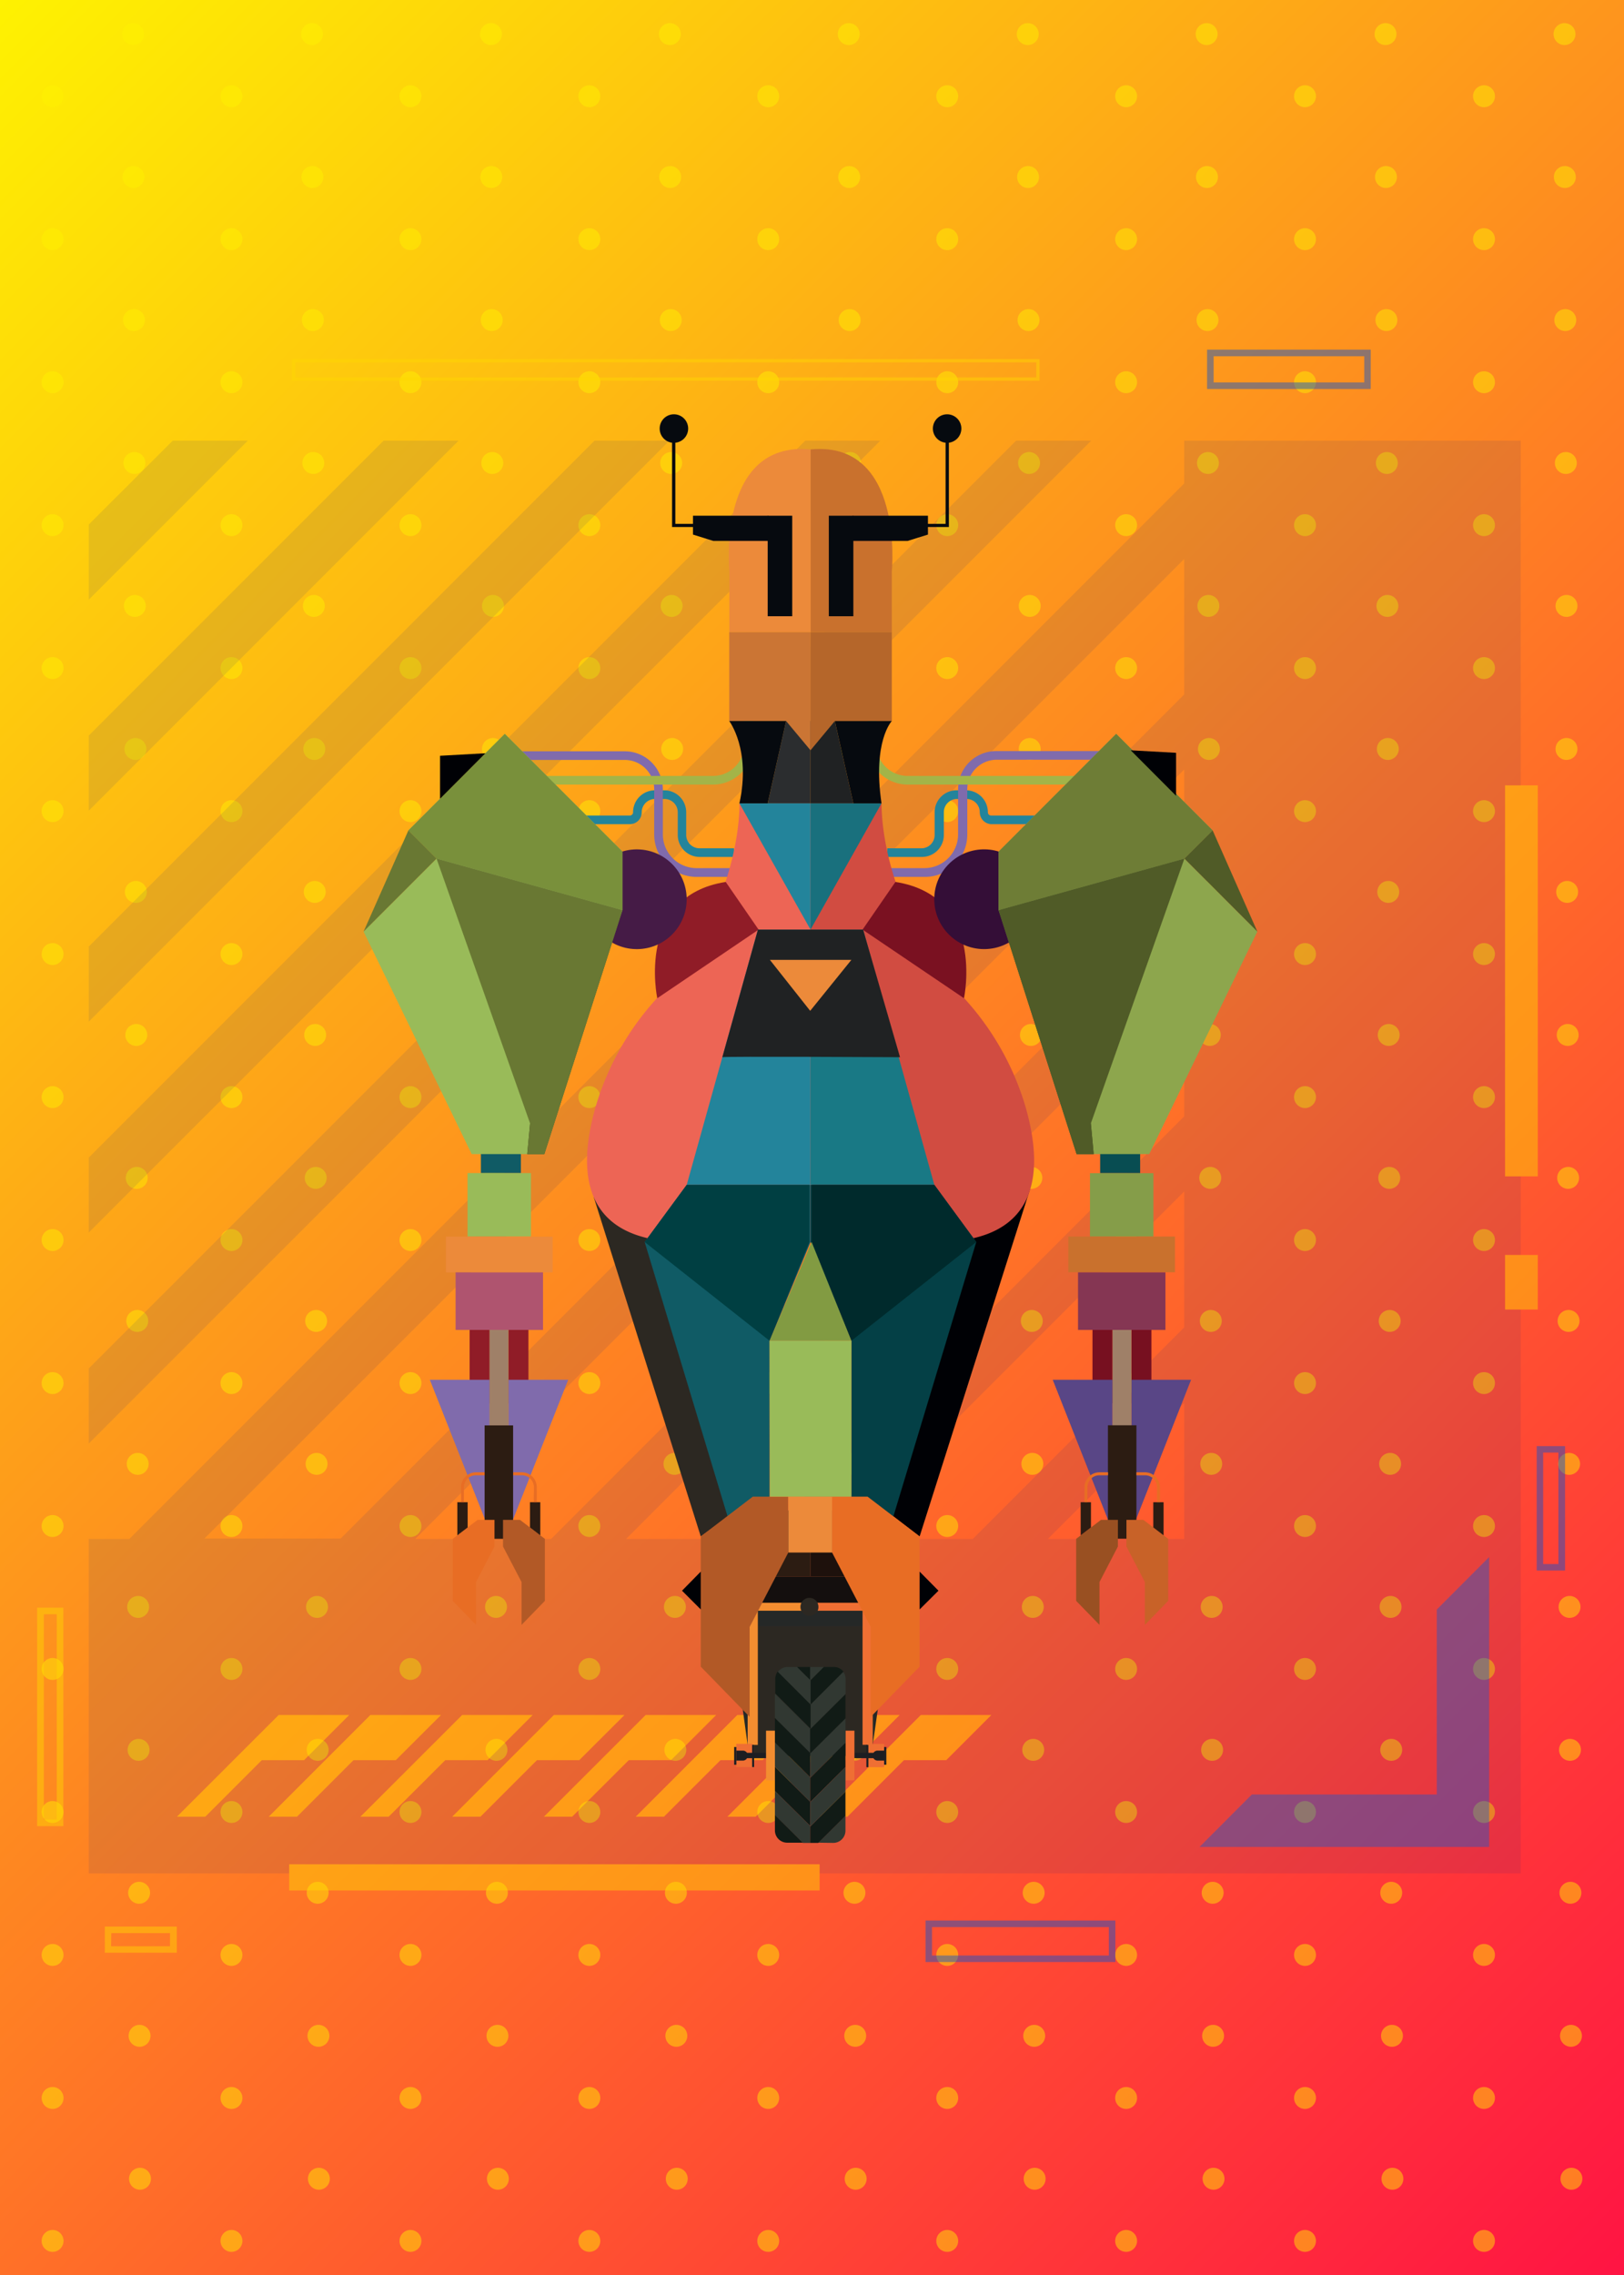 <svg xmlns="http://www.w3.org/2000/svg" xmlns:xlink="http://www.w3.org/1999/xlink" viewBox="0 0 148.25 207.55"><defs><clipPath id="clip-path"><rect width="148.25" height="207.55" style="fill:none"/></clipPath><linearGradient id="Degradado_sin_nombre_5" x1="-14.83" y1="14.83" x2="163.07" y2="192.72" gradientUnits="userSpaceOnUse"><stop offset="0" stop-color="#fef201"/><stop offset="1" stop-color="#ff1443"/></linearGradient></defs><title>Asset 137</title><g style="isolation:isolate"><g id="Layer_2" data-name="Layer 2"><g id="Layer_3" data-name="Layer 3"><g style="clip-path:url(#clip-path)"><rect width="148.25" height="207.55" style="fill:url(#Degradado_sin_nombre_5)"/><g style="opacity:0.46;mix-blend-mode:soft-light"><circle cx="4.8" cy="8.78" r="1" style="fill:#fef201"/><circle cx="4.8" cy="21.82" r="1" style="fill:#fef201"/><circle cx="4.8" cy="34.87" r="1" style="fill:#fef201"/><circle cx="4.8" cy="47.91" r="1" style="fill:#fef201"/><circle cx="4.8" cy="60.95" r="1" style="fill:#fef201"/><circle cx="4.8" cy="74" r="1" style="fill:#fef201"/><circle cx="4.8" cy="87.04" r="1" style="fill:#fef201"/><circle cx="4.8" cy="100.09" r="1" style="fill:#fef201"/><circle cx="4.8" cy="113.13" r="1" style="fill:#fef201"/><circle cx="4.8" cy="126.18" r="1" style="fill:#fef201"/><circle cx="4.8" cy="139.22" r="1" style="fill:#fef201"/><circle cx="4.8" cy="152.26" r="1" style="fill:#fef201"/><circle cx="4.8" cy="165.31" r="1" style="fill:#fef201"/><circle cx="4.8" cy="178.35" r="1" style="fill:#fef201"/><circle cx="4.8" cy="191.4" r="1" style="fill:#fef201"/><circle cx="4.8" cy="204.44" r="1" style="fill:#fef201"/><path d="M12.15,4.11a1,1,0,1,0,0-2,1,1,0,0,0-1,1A1,1,0,0,0,12.15,4.11Z" style="fill:#fef201"/><path d="M12.18,15.15a1,1,0,1,0,1,1A1,1,0,0,0,12.18,15.15Z" style="fill:#fef201"/><path d="M12.23,28.2a1,1,0,1,0,1,1A1,1,0,0,0,12.23,28.2Z" style="fill:#fef201"/><path d="M12.27,41.24a1,1,0,1,0,0,2,1,1,0,0,0,0-2Z" style="fill:#fef201"/><path d="M12.31,54.28a1,1,0,0,0-1,1,1,1,0,0,0,1,1,1,1,0,1,0,0-2Z" style="fill:#fef201"/><path d="M12.36,67.33a1,1,0,1,0,1,1A1,1,0,0,0,12.36,67.33Z" style="fill:#fef201"/><path d="M12.4,80.37a1,1,0,0,0-1,1,1,1,0,0,0,2,0A1,1,0,0,0,12.4,80.37Z" style="fill:#fef201"/><path d="M12.44,93.42a1,1,0,1,0,0,2,1,1,0,0,0,0-2Z" style="fill:#fef201"/><path d="M12.48,106.46a1,1,0,0,0,0,2,1,1,0,1,0,0-2Z" style="fill:#fef201"/><path d="M12.53,119.51a1,1,0,1,0,0,2,1,1,0,0,0,1-1A1,1,0,0,0,12.53,119.51Z" style="fill:#fef201"/><path d="M12.57,132.55a1,1,0,1,0,1,1A1,1,0,0,0,12.57,132.55Z" style="fill:#fef201"/><path d="M12.61,145.6a1,1,0,0,0-1,1,1,1,0,0,0,1,1,1,1,0,0,0,1-1A1,1,0,0,0,12.61,145.6Z" style="fill:#fef201"/><path d="M12.65,158.64a1,1,0,1,0,1,1A1,1,0,0,0,12.65,158.64Z" style="fill:#fef201"/><path d="M12.7,171.68a1,1,0,0,0-1,1,1,1,0,0,0,2,0A1,1,0,0,0,12.7,171.68Z" style="fill:#fef201"/><path d="M12.74,184.73a1,1,0,1,0,1,1A1,1,0,0,0,12.74,184.73Z" style="fill:#fef201"/><path d="M12.78,197.77a1,1,0,1,0,0,2,1,1,0,0,0,1-1A1,1,0,0,0,12.78,197.77Z" style="fill:#fef201"/><circle cx="21.13" cy="8.78" r="1" style="fill:#fef201"/><circle cx="21.13" cy="21.82" r="1" style="fill:#fef201"/><circle cx="21.13" cy="34.87" r="1" style="fill:#fef201"/><circle cx="21.13" cy="47.91" r="1" style="fill:#fef201"/><circle cx="21.13" cy="60.95" r="1" style="fill:#fef201"/><circle cx="21.13" cy="74" r="1" style="fill:#fef201"/><circle cx="21.13" cy="87.04" r="1" style="fill:#fef201"/><circle cx="21.13" cy="100.09" r="1" style="fill:#fef201"/><circle cx="21.13" cy="113.13" r="1" style="fill:#fef201"/><circle cx="21.13" cy="126.18" r="1" style="fill:#fef201"/><circle cx="21.13" cy="139.22" r="1" style="fill:#fef201"/><circle cx="21.13" cy="152.26" r="1" style="fill:#fef201"/><circle cx="21.13" cy="165.31" r="1" style="fill:#fef201"/><circle cx="21.13" cy="178.35" r="1" style="fill:#fef201"/><circle cx="21.13" cy="191.4" r="1" style="fill:#fef201"/><circle cx="21.13" cy="204.44" r="1" style="fill:#fef201"/><path d="M28.48,4.11a1,1,0,0,0,1-1,1,1,0,1,0-1,1Z" style="fill:#fef201"/><path d="M28.52,15.15a1,1,0,0,0-1,1,1,1,0,1,0,1-1Z" style="fill:#fef201"/><path d="M28.56,28.2a1,1,0,0,0-1,1,1,1,0,0,0,1,1,1,1,0,0,0,0-2Z" style="fill:#fef201"/><path d="M28.6,41.24a1,1,0,0,0,0,2,1,1,0,1,0,0-2Z" style="fill:#fef201"/><path d="M28.65,54.28a1,1,0,0,0-1,1,1,1,0,0,0,1,1,1,1,0,1,0,0-2Z" style="fill:#fef201"/><path d="M28.69,67.33a1,1,0,1,0,1,1A1,1,0,0,0,28.69,67.33Z" style="fill:#fef201"/><path d="M28.73,80.37a1,1,0,1,0,0,2,1,1,0,0,0,1-1A1,1,0,0,0,28.73,80.37Z" style="fill:#fef201"/><path d="M28.77,93.42a1,1,0,0,0,0,2,1,1,0,1,0,0-2Z" style="fill:#fef201"/><path d="M28.82,106.46a1,1,0,1,0,1,1A1,1,0,0,0,28.82,106.46Z" style="fill:#fef201"/><path d="M28.86,119.51a1,1,0,1,0,1,1A1,1,0,0,0,28.86,119.51Z" style="fill:#fef201"/><path d="M28.9,132.55a1,1,0,1,0,1,1A1,1,0,0,0,28.9,132.55Z" style="fill:#fef201"/><path d="M28.94,145.6a1,1,0,0,0,0,2,1,1,0,0,0,1-1A1,1,0,0,0,28.94,145.6Z" style="fill:#fef201"/><path d="M29,158.64a1,1,0,1,0,1,1A1,1,0,0,0,29,158.64Z" style="fill:#fef201"/><path d="M29,171.68a1,1,0,0,0-1,1,1,1,0,0,0,2,0A1,1,0,0,0,29,171.68Z" style="fill:#fef201"/><path d="M29.07,184.73a1,1,0,0,0-1,1,1,1,0,1,0,1-1Z" style="fill:#fef201"/><path d="M29.11,197.77a1,1,0,1,0,1,1A1,1,0,0,0,29.11,197.77Z" style="fill:#fef201"/><circle cx="37.47" cy="8.78" r="1" style="fill:#fef201"/><circle cx="37.47" cy="21.82" r="1" style="fill:#fef201"/><circle cx="37.47" cy="34.87" r="1" style="fill:#fef201"/><circle cx="37.47" cy="47.91" r="1" style="fill:#fef201"/><circle cx="37.47" cy="60.95" r="1" style="fill:#fef201"/><circle cx="37.47" cy="74" r="1" style="fill:#fef201"/><circle cx="37.47" cy="87.04" r="1" style="fill:#fef201"/><circle cx="37.47" cy="100.09" r="1" style="fill:#fef201"/><circle cx="37.47" cy="113.13" r="1" style="fill:#fef201"/><circle cx="37.47" cy="126.18" r="1" style="fill:#fef201"/><circle cx="37.47" cy="139.22" r="1" style="fill:#fef201"/><circle cx="37.47" cy="152.26" r="1" style="fill:#fef201"/><circle cx="37.47" cy="165.31" r="1" style="fill:#fef201"/><circle cx="37.47" cy="178.35" r="1" style="fill:#fef201"/><circle cx="37.47" cy="191.4" r="1" style="fill:#fef201"/><circle cx="37.47" cy="204.44" r="1" style="fill:#fef201"/><path d="M44.82,4.11a1,1,0,1,0-1-1A1,1,0,0,0,44.82,4.11Z" style="fill:#fef201"/><path d="M44.85,15.15a1,1,0,1,0,0,2,1,1,0,0,0,1-1A1,1,0,0,0,44.85,15.15Z" style="fill:#fef201"/><path d="M44.89,28.2a1,1,0,0,0,0,2,1,1,0,0,0,1-1A1,1,0,0,0,44.89,28.2Z" style="fill:#fef201"/><path d="M44.94,41.24a1,1,0,1,0,1,1A1,1,0,0,0,44.94,41.24Z" style="fill:#fef201"/><path d="M45,54.28a1,1,0,0,0-1,1,1,1,0,0,0,2,0A1,1,0,0,0,45,54.28Z" style="fill:#fef201"/><path d="M45,67.33a1,1,0,0,0-1,1,1,1,0,1,0,1-1Z" style="fill:#fef201"/><path d="M45.06,80.37a1,1,0,0,0-1,1,1,1,0,0,0,1,1,1,1,0,1,0,0-2Z" style="fill:#fef201"/><path d="M45.11,93.42a1,1,0,1,0,1,1A1,1,0,0,0,45.11,93.42Z" style="fill:#fef201"/><path d="M45.15,106.46a1,1,0,1,0,0,2,1,1,0,0,0,0-2Z" style="fill:#fef201"/><path d="M45.19,119.51a1,1,0,0,0-1,1,1,1,0,1,0,1-1Z" style="fill:#fef201"/><path d="M45.24,132.55a1,1,0,1,0,1,1A1,1,0,0,0,45.24,132.55Z" style="fill:#fef201"/><path d="M45.28,145.6a1,1,0,1,0,1,1A1,1,0,0,0,45.28,145.6Z" style="fill:#fef201"/><path d="M45.32,158.64a1,1,0,1,0,0,2,1,1,0,0,0,0-2Z" style="fill:#fef201"/><path d="M45.36,171.68a1,1,0,0,0-1,1,1,1,0,0,0,1,1,1,1,0,1,0,0-2Z" style="fill:#fef201"/><path d="M45.41,184.73a1,1,0,1,0,1,1A1,1,0,0,0,45.41,184.73Z" style="fill:#fef201"/><path d="M45.45,197.77a1,1,0,0,0-1,1,1,1,0,1,0,1-1Z" style="fill:#fef201"/><circle cx="53.8" cy="8.78" r="1" style="fill:#fef201"/><circle cx="53.8" cy="21.82" r="1" style="fill:#fef201"/><circle cx="53.8" cy="34.87" r="1" style="fill:#fef201"/><circle cx="53.8" cy="47.91" r="1" style="fill:#fef201"/><circle cx="53.8" cy="60.95" r="1" style="fill:#fef201"/><circle cx="53.8" cy="74" r="1" style="fill:#fef201"/><circle cx="53.8" cy="87.04" r="1" style="fill:#fef201"/><circle cx="53.8" cy="100.09" r="1" style="fill:#fef201"/><circle cx="53.8" cy="113.13" r="1" style="fill:#fef201"/><circle cx="53.8" cy="126.18" r="1" style="fill:#fef201"/><circle cx="53.8" cy="139.22" r="1" style="fill:#fef201"/><circle cx="53.8" cy="152.26" r="1" style="fill:#fef201"/><circle cx="53.8" cy="165.31" r="1" style="fill:#fef201"/><circle cx="53.8" cy="178.35" r="1" style="fill:#fef201"/><circle cx="53.8" cy="191.4" r="1" style="fill:#fef201"/><circle cx="53.8" cy="204.44" r="1" style="fill:#fef201"/><path d="M61.15,4.11a1,1,0,1,0,0-2,1,1,0,0,0-1,1A1,1,0,0,0,61.15,4.11Z" style="fill:#fef201"/><path d="M61.18,15.15a1,1,0,1,0,1,1A1,1,0,0,0,61.18,15.15Z" style="fill:#fef201"/><path d="M61.23,28.2a1,1,0,1,0,1,1A1,1,0,0,0,61.23,28.2Z" style="fill:#fef201"/><path d="M61.27,41.24a1,1,0,1,0,0,2,1,1,0,0,0,0-2Z" style="fill:#fef201"/><path d="M61.31,54.28a1,1,0,0,0-1,1,1,1,0,0,0,1,1,1,1,0,1,0,0-2Z" style="fill:#fef201"/><path d="M61.36,67.33a1,1,0,1,0,1,1A1,1,0,0,0,61.36,67.33Z" style="fill:#fef201"/><path d="M61.4,80.37a1,1,0,0,0-1,1,1,1,0,0,0,2,0A1,1,0,0,0,61.4,80.37Z" style="fill:#fef201"/><path d="M61.44,93.42a1,1,0,1,0,0,2,1,1,0,0,0,0-2Z" style="fill:#fef201"/><path d="M61.48,106.46a1,1,0,0,0,0,2,1,1,0,1,0,0-2Z" style="fill:#fef201"/><path d="M61.53,119.51a1,1,0,0,0,0,2,1,1,0,0,0,1-1A1,1,0,0,0,61.53,119.51Z" style="fill:#fef201"/><path d="M61.57,132.55a1,1,0,1,0,1,1A1,1,0,0,0,61.57,132.55Z" style="fill:#fef201"/><path d="M61.61,145.6a1,1,0,0,0-1,1,1,1,0,0,0,1,1,1,1,0,0,0,1-1A1,1,0,0,0,61.61,145.6Z" style="fill:#fef201"/><path d="M61.65,158.64a1,1,0,1,0,1,1A1,1,0,0,0,61.65,158.64Z" style="fill:#fef201"/><path d="M61.7,171.68a1,1,0,0,0-1,1,1,1,0,0,0,2,0A1,1,0,0,0,61.7,171.68Z" style="fill:#fef201"/><path d="M61.74,184.73a1,1,0,1,0,1,1A1,1,0,0,0,61.74,184.73Z" style="fill:#fef201"/><path d="M61.78,197.77a1,1,0,1,0,0,2,1,1,0,0,0,1-1A1,1,0,0,0,61.78,197.77Z" style="fill:#fef201"/><circle cx="70.13" cy="8.78" r="1" style="fill:#fef201"/><circle cx="70.13" cy="21.82" r="1" style="fill:#fef201"/><circle cx="70.13" cy="34.87" r="1" style="fill:#fef201"/><circle cx="70.13" cy="47.91" r="1" style="fill:#fef201"/><circle cx="70.13" cy="60.95" r="1" style="fill:#fef201"/><circle cx="70.13" cy="74" r="1" style="fill:#fef201"/><circle cx="70.13" cy="87.04" r="1" style="fill:#fef201"/><circle cx="70.13" cy="100.09" r="1" style="fill:#fef201"/><circle cx="70.13" cy="113.13" r="1" style="fill:#fef201"/><circle cx="70.13" cy="126.18" r="1" style="fill:#fef201"/><circle cx="70.13" cy="139.22" r="1" style="fill:#fef201"/><circle cx="70.13" cy="152.26" r="1" style="fill:#fef201"/><circle cx="70.13" cy="165.31" r="1" style="fill:#fef201"/><circle cx="70.13" cy="178.35" r="1" style="fill:#fef201"/><circle cx="70.13" cy="191.4" r="1" style="fill:#fef201"/><circle cx="70.13" cy="204.44" r="1" style="fill:#fef201"/><path d="M77.48,4.11a1,1,0,0,0,1-1,1,1,0,1,0-1,1Z" style="fill:#fef201"/><path d="M77.52,15.15a1,1,0,0,0-1,1,1,1,0,1,0,1-1Z" style="fill:#fef201"/><path d="M77.56,28.2a1,1,0,0,0-1,1,1,1,0,0,0,1,1,1,1,0,0,0,0-2Z" style="fill:#fef201"/><path d="M77.6,41.24a1,1,0,0,0,0,2,1,1,0,1,0,0-2Z" style="fill:#fef201"/><path d="M77.65,54.28a1,1,0,0,0-1,1,1,1,0,0,0,1,1,1,1,0,0,0,0-2Z" style="fill:#fef201"/><path d="M77.69,67.33a1,1,0,1,0,1,1A1,1,0,0,0,77.69,67.33Z" style="fill:#fef201"/><path d="M77.73,80.37a1,1,0,1,0,0,2,1,1,0,0,0,1-1A1,1,0,0,0,77.73,80.37Z" style="fill:#fef201"/><path d="M77.77,93.42a1,1,0,0,0,0,2,1,1,0,1,0,0-2Z" style="fill:#fef201"/><path d="M77.82,106.46a1,1,0,1,0,1,1A1,1,0,0,0,77.82,106.46Z" style="fill:#fef201"/><path d="M77.86,119.51a1,1,0,1,0,1,1A1,1,0,0,0,77.86,119.51Z" style="fill:#fef201"/><path d="M77.9,132.55a1,1,0,1,0,1,1A1,1,0,0,0,77.9,132.55Z" style="fill:#fef201"/><path d="M77.94,145.6a1,1,0,0,0,0,2,1,1,0,0,0,1-1A1,1,0,0,0,77.94,145.6Z" style="fill:#fef201"/><path d="M78,158.64a1,1,0,1,0,1,1A1,1,0,0,0,78,158.64Z" style="fill:#fef201"/><path d="M78,171.68a1,1,0,0,0-1,1,1,1,0,0,0,2,0A1,1,0,0,0,78,171.68Z" style="fill:#fef201"/><path d="M78.07,184.73a1,1,0,0,0-1,1,1,1,0,1,0,1-1Z" style="fill:#fef201"/><path d="M78.11,197.77a1,1,0,1,0,1,1A1,1,0,0,0,78.11,197.77Z" style="fill:#fef201"/><circle cx="86.47" cy="8.78" r="1" style="fill:#fef201"/><circle cx="86.47" cy="21.82" r="1" style="fill:#fef201"/><circle cx="86.47" cy="34.87" r="1" style="fill:#fef201"/><circle cx="86.47" cy="47.91" r="1" style="fill:#fef201"/><circle cx="86.47" cy="60.95" r="1" style="fill:#fef201"/><circle cx="86.47" cy="74" r="1" style="fill:#fef201"/><circle cx="86.47" cy="87.04" r="1" style="fill:#fef201"/><circle cx="86.47" cy="100.09" r="1" style="fill:#fef201"/><circle cx="86.47" cy="113.13" r="1" style="fill:#fef201"/><circle cx="86.47" cy="126.18" r="1" style="fill:#fef201"/><circle cx="86.47" cy="139.22" r="1" style="fill:#fef201"/><circle cx="86.47" cy="152.26" r="1" style="fill:#fef201"/><circle cx="86.47" cy="165.31" r="1" style="fill:#fef201"/><circle cx="86.47" cy="178.35" r="1" style="fill:#fef201"/><circle cx="86.47" cy="191.4" r="1" style="fill:#fef201"/><circle cx="86.47" cy="204.44" r="1" style="fill:#fef201"/><path d="M93.82,4.11a1,1,0,1,0-1-1A1,1,0,0,0,93.82,4.11Z" style="fill:#fef201"/><path d="M93.85,15.15a1,1,0,1,0,0,2,1,1,0,0,0,1-1A1,1,0,0,0,93.85,15.15Z" style="fill:#fef201"/><path d="M93.89,28.2a1,1,0,0,0,0,2,1,1,0,0,0,1-1A1,1,0,0,0,93.89,28.2Z" style="fill:#fef201"/><path d="M93.94,41.24a1,1,0,1,0,1,1A1,1,0,0,0,93.94,41.24Z" style="fill:#fef201"/><path d="M94,54.28a1,1,0,0,0-1,1,1,1,0,0,0,2,0A1,1,0,0,0,94,54.28Z" style="fill:#fef201"/><path d="M94,67.33a1,1,0,0,0-1,1,1,1,0,1,0,1-1Z" style="fill:#fef201"/><path d="M94.06,80.37a1,1,0,0,0-1,1,1,1,0,0,0,1,1,1,1,0,1,0,0-2Z" style="fill:#fef201"/><path d="M94.11,93.42a1,1,0,1,0,1,1A1,1,0,0,0,94.11,93.42Z" style="fill:#fef201"/><path d="M94.15,106.46a1,1,0,1,0,0,2,1,1,0,0,0,0-2Z" style="fill:#fef201"/><path d="M94.19,119.51a1,1,0,0,0-1,1,1,1,0,1,0,1-1Z" style="fill:#fef201"/><path d="M94.24,132.55a1,1,0,1,0,1,1A1,1,0,0,0,94.24,132.55Z" style="fill:#fef201"/><path d="M94.28,145.6a1,1,0,1,0,1,1A1,1,0,0,0,94.28,145.6Z" style="fill:#fef201"/><path d="M94.32,158.64a1,1,0,1,0,0,2,1,1,0,0,0,0-2Z" style="fill:#fef201"/><path d="M94.36,171.68a1,1,0,0,0-1,1,1,1,0,0,0,1,1,1,1,0,1,0,0-2Z" style="fill:#fef201"/><path d="M94.41,184.73a1,1,0,1,0,1,1A1,1,0,0,0,94.41,184.73Z" style="fill:#fef201"/><path d="M94.45,197.77a1,1,0,0,0-1,1,1,1,0,1,0,1-1Z" style="fill:#fef201"/><circle cx="102.8" cy="8.78" r="1" style="fill:#fef201"/><circle cx="102.8" cy="21.82" r="1" style="fill:#fef201"/><circle cx="102.8" cy="34.87" r="1" style="fill:#fef201"/><circle cx="102.8" cy="47.91" r="1" style="fill:#fef201"/><circle cx="102.8" cy="60.95" r="1" style="fill:#fef201"/><circle cx="102.8" cy="74" r="1" style="fill:#fef201"/><circle cx="102.8" cy="87.04" r="1" style="fill:#fef201"/><circle cx="102.8" cy="100.09" r="1" style="fill:#fef201"/><circle cx="102.8" cy="113.13" r="1" style="fill:#fef201"/><circle cx="102.8" cy="126.18" r="1" style="fill:#fef201"/><circle cx="102.8" cy="139.22" r="1" style="fill:#fef201"/><circle cx="102.8" cy="152.26" r="1" style="fill:#fef201"/><circle cx="102.8" cy="165.31" r="1" style="fill:#fef201"/><circle cx="102.8" cy="178.35" r="1" style="fill:#fef201"/><circle cx="102.8" cy="191.4" r="1" style="fill:#fef201"/><circle cx="102.8" cy="204.44" r="1" style="fill:#fef201"/><path d="M110.15,4.11a1,1,0,1,0,0-2,1,1,0,0,0-1,1A1,1,0,0,0,110.15,4.11Z" style="fill:#fef201"/><path d="M110.18,15.15a1,1,0,1,0,1,1A1,1,0,0,0,110.18,15.15Z" style="fill:#fef201"/><path d="M110.23,28.2a1,1,0,1,0,1,1A1,1,0,0,0,110.23,28.2Z" style="fill:#fef201"/><path d="M110.27,41.24a1,1,0,1,0,0,2,1,1,0,0,0,0-2Z" style="fill:#fef201"/><path d="M110.31,54.28a1,1,0,0,0-1,1,1,1,0,0,0,1,1,1,1,0,1,0,0-2Z" style="fill:#fef201"/><path d="M110.36,67.33a1,1,0,1,0,1,1A1,1,0,0,0,110.36,67.33Z" style="fill:#fef201"/><path d="M110.4,80.37a1,1,0,0,0-1,1,1,1,0,0,0,2,0A1,1,0,0,0,110.4,80.37Z" style="fill:#fef201"/><path d="M110.44,93.42a1,1,0,1,0,0,2,1,1,0,0,0,0-2Z" style="fill:#fef201"/><path d="M110.48,106.46a1,1,0,0,0,0,2,1,1,0,1,0,0-2Z" style="fill:#fef201"/><path d="M110.53,119.51a1,1,0,0,0,0,2,1,1,0,0,0,1-1A1,1,0,0,0,110.53,119.51Z" style="fill:#fef201"/><path d="M110.57,132.55a1,1,0,1,0,1,1A1,1,0,0,0,110.57,132.55Z" style="fill:#fef201"/><path d="M110.61,145.6a1,1,0,0,0-1,1,1,1,0,0,0,1,1,1,1,0,0,0,1-1A1,1,0,0,0,110.61,145.6Z" style="fill:#fef201"/><path d="M110.65,158.64a1,1,0,1,0,1,1A1,1,0,0,0,110.65,158.64Z" style="fill:#fef201"/><path d="M110.7,171.68a1,1,0,0,0-1,1,1,1,0,0,0,2,0A1,1,0,0,0,110.7,171.68Z" style="fill:#fef201"/><path d="M110.74,184.73a1,1,0,1,0,1,1A1,1,0,0,0,110.74,184.73Z" style="fill:#fef201"/><path d="M110.78,197.77a1,1,0,1,0,0,2,1,1,0,0,0,1-1A1,1,0,0,0,110.78,197.77Z" style="fill:#fef201"/><circle cx="119.13" cy="8.78" r="1" style="fill:#fef201"/><circle cx="119.13" cy="21.82" r="1" style="fill:#fef201"/><circle cx="119.13" cy="34.87" r="1" style="fill:#fef201"/><circle cx="119.13" cy="47.91" r="1" style="fill:#fef201"/><circle cx="119.13" cy="60.95" r="1" style="fill:#fef201"/><circle cx="119.13" cy="74" r="1" style="fill:#fef201"/><circle cx="119.13" cy="87.04" r="1" style="fill:#fef201"/><circle cx="119.13" cy="100.09" r="1" style="fill:#fef201"/><circle cx="119.13" cy="113.13" r="1" style="fill:#fef201"/><circle cx="119.13" cy="126.18" r="1" style="fill:#fef201"/><circle cx="119.13" cy="139.22" r="1" style="fill:#fef201"/><circle cx="119.13" cy="152.26" r="1" style="fill:#fef201"/><circle cx="119.13" cy="165.31" r="1" style="fill:#fef201"/><circle cx="119.13" cy="178.35" r="1" style="fill:#fef201"/><circle cx="119.13" cy="191.4" r="1" style="fill:#fef201"/><circle cx="119.13" cy="204.44" r="1" style="fill:#fef201"/><path d="M126.48,4.11a1,1,0,0,0,1-1,1,1,0,1,0-1,1Z" style="fill:#fef201"/><path d="M126.52,15.15a1,1,0,0,0-1,1,1,1,0,1,0,1-1Z" style="fill:#fef201"/><path d="M126.56,28.2a1,1,0,0,0-1,1,1,1,0,0,0,1,1,1,1,0,0,0,0-2Z" style="fill:#fef201"/><path d="M126.6,41.24a1,1,0,0,0,0,2,1,1,0,1,0,0-2Z" style="fill:#fef201"/><path d="M126.65,54.28a1,1,0,0,0-1,1,1,1,0,0,0,1,1,1,1,0,0,0,0-2Z" style="fill:#fef201"/><path d="M126.69,67.33a1,1,0,1,0,1,1A1,1,0,0,0,126.69,67.33Z" style="fill:#fef201"/><path d="M126.73,80.37a1,1,0,1,0,0,2,1,1,0,0,0,1-1A1,1,0,0,0,126.73,80.37Z" style="fill:#fef201"/><path d="M126.77,93.42a1,1,0,0,0,0,2,1,1,0,1,0,0-2Z" style="fill:#fef201"/><path d="M126.82,106.46a1,1,0,1,0,1,1A1,1,0,0,0,126.82,106.46Z" style="fill:#fef201"/><path d="M126.86,119.51a1,1,0,1,0,1,1A1,1,0,0,0,126.86,119.51Z" style="fill:#fef201"/><path d="M126.9,132.55a1,1,0,1,0,1,1A1,1,0,0,0,126.9,132.55Z" style="fill:#fef201"/><path d="M126.94,145.6a1,1,0,0,0,0,2,1,1,0,0,0,1-1A1,1,0,0,0,126.94,145.6Z" style="fill:#fef201"/><path d="M127,158.64a1,1,0,1,0,1,1A1,1,0,0,0,127,158.64Z" style="fill:#fef201"/><path d="M127,171.68a1,1,0,0,0-1,1,1,1,0,0,0,2,0A1,1,0,0,0,127,171.68Z" style="fill:#fef201"/><path d="M127.07,184.73a1,1,0,0,0-1,1,1,1,0,1,0,1-1Z" style="fill:#fef201"/><path d="M127.11,197.77a1,1,0,1,0,1,1A1,1,0,0,0,127.11,197.77Z" style="fill:#fef201"/><circle cx="135.47" cy="8.78" r="1" style="fill:#fef201"/><circle cx="135.47" cy="21.82" r="1" style="fill:#fef201"/><circle cx="135.47" cy="34.87" r="1" style="fill:#fef201"/><circle cx="135.47" cy="47.91" r="1" style="fill:#fef201"/><circle cx="135.47" cy="60.95" r="1" style="fill:#fef201"/><circle cx="135.47" cy="74" r="1" style="fill:#fef201"/><circle cx="135.47" cy="87.04" r="1" style="fill:#fef201"/><circle cx="135.47" cy="100.09" r="1" style="fill:#fef201"/><circle cx="135.47" cy="113.13" r="1" style="fill:#fef201"/><circle cx="135.47" cy="126.18" r="1" style="fill:#fef201"/><circle cx="135.47" cy="139.22" r="1" style="fill:#fef201"/><circle cx="135.47" cy="152.26" r="1" style="fill:#fef201"/><circle cx="135.47" cy="165.31" r="1" style="fill:#fef201"/><circle cx="135.47" cy="178.35" r="1" style="fill:#fef201"/><circle cx="135.47" cy="191.4" r="1" style="fill:#fef201"/><circle cx="135.47" cy="204.44" r="1" style="fill:#fef201"/><path d="M142.82,4.11a1,1,0,1,0-1-1A1,1,0,0,0,142.82,4.11Z" style="fill:#fef201"/><path d="M142.85,15.15a1,1,0,1,0,0,2,1,1,0,0,0,1-1A1,1,0,0,0,142.85,15.15Z" style="fill:#fef201"/><path d="M142.89,28.2a1,1,0,0,0,0,2,1,1,0,0,0,1-1A1,1,0,0,0,142.89,28.2Z" style="fill:#fef201"/><path d="M142.94,41.24a1,1,0,1,0,1,1A1,1,0,0,0,142.94,41.24Z" style="fill:#fef201"/><path d="M143,54.28a1,1,0,0,0-1,1,1,1,0,0,0,2,0A1,1,0,0,0,143,54.28Z" style="fill:#fef201"/><path d="M143,67.33a1,1,0,0,0-1,1,1,1,0,1,0,1-1Z" style="fill:#fef201"/><path d="M143.06,80.37a1,1,0,0,0-1,1,1,1,0,0,0,1,1,1,1,0,1,0,0-2Z" style="fill:#fef201"/><path d="M143.11,93.42a1,1,0,1,0,1,1A1,1,0,0,0,143.11,93.42Z" style="fill:#fef201"/><path d="M143.15,106.46a1,1,0,1,0,0,2,1,1,0,0,0,0-2Z" style="fill:#fef201"/><path d="M143.19,119.51a1,1,0,0,0-1,1,1,1,0,1,0,1-1Z" style="fill:#fef201"/><path d="M143.24,132.55a1,1,0,1,0,1,1A1,1,0,0,0,143.24,132.55Z" style="fill:#fef201"/><path d="M143.28,145.6a1,1,0,1,0,1,1A1,1,0,0,0,143.28,145.6Z" style="fill:#fef201"/><path d="M143.32,158.64a1,1,0,1,0,0,2,1,1,0,0,0,0-2Z" style="fill:#fef201"/><path d="M143.36,171.68a1,1,0,0,0-1,1,1,1,0,0,0,1,1,1,1,0,1,0,0-2Z" style="fill:#fef201"/><path d="M143.41,184.73a1,1,0,1,0,1,1A1,1,0,0,0,143.41,184.73Z" style="fill:#fef201"/><path d="M143.45,197.77a1,1,0,0,0-1,1,1,1,0,1,0,1-1Z" style="fill:#fef201"/></g></g><g style="opacity:0.45"><polygon points="80.36 40.2 73.51 40.2 8.1 105.61 8.1 112.45 80.36 40.2" style="fill:#00158e;opacity:0.2"/><polygon points="99.61 40.2 92.76 40.2 8.1 124.85 8.1 131.7 99.61 40.2" style="fill:#00158e;opacity:0.2"/><polygon points="61.11 40.2 54.27 40.2 8.1 86.36 8.1 93.21 61.11 40.2" style="fill:#00158e;opacity:0.2"/><polygon points="41.86 40.2 35.02 40.2 8.1 67.11 8.1 73.96 41.86 40.2" style="fill:#00158e;opacity:0.2"/><polygon points="22.62 40.2 15.77 40.2 8.1 47.86 8.1 54.71 22.62 40.2" style="fill:#00158e;opacity:0.2"/><path d="M108.1,40.2v3.91L11.81,140.4H8.1v30.51H138.82V40.2Zm0,100.2H95.65L108.1,128Zm0-19.3L88.8,140.4H76.4l31.7-31.7Zm0-19.25L69.56,140.4H57.15L108.1,89.45Zm0-19.25L50.31,140.4H37.91L108.1,70.2Zm0-19.24-77,77H18.66L108.1,51Z" style="fill:#00158e;opacity:0.2"/><polygon points="135.94 168.5 135.94 142.05 131.16 146.84 131.16 163.71 114.28 163.71 109.5 168.5 135.94 168.5" style="fill:#0751cf"/><rect x="137.39" y="71.65" width="2.99" height="35.67" style="fill:gold"/><rect x="137.39" y="114.49" width="2.99" height="4.98" style="fill:gold"/><rect x="26.4" y="170.08" width="48.42" height="2.39" style="fill:gold"/><polygon points="23.9 160.58 27.76 160.58 31.88 156.46 25.44 156.46 16.15 165.74 18.74 165.74 23.9 160.58" style="fill:gold"/><polygon points="32.27 160.58 36.13 160.58 40.26 156.46 33.81 156.46 24.53 165.74 27.11 165.74 32.27 160.58" style="fill:gold"/><polygon points="40.65 160.58 44.51 160.58 48.63 156.46 42.19 156.46 32.9 165.74 35.48 165.74 40.65 160.58" style="fill:gold"/><polygon points="49.02 160.58 52.88 160.58 57.01 156.46 50.56 156.46 41.28 165.74 43.86 165.74 49.02 160.58" style="fill:gold"/><polygon points="57.4 160.58 61.26 160.58 65.38 156.46 58.94 156.46 49.65 165.74 52.23 165.74 57.4 160.58" style="fill:gold"/><polygon points="65.77 160.58 69.63 160.58 73.75 156.46 67.31 156.46 58.03 165.74 60.61 165.74 65.77 160.58" style="fill:gold"/><polygon points="74.15 160.58 78.01 160.58 82.13 156.46 75.69 156.46 66.4 165.74 68.98 165.74 74.15 160.58" style="fill:gold"/><polygon points="82.52 160.58 86.38 160.58 90.5 156.46 84.06 156.46 74.77 165.74 77.36 165.74 82.52 160.58" style="fill:gold"/><path d="M125.13,35.49H110.19V31.9h14.94Zm-14.34-.6h13.75V32.5H110.79Z" style="fill:#0751cf"/><path d="M142.87,143.28h-2.59V131.93h2.59Zm-2-.59h1.39V132.52h-1.39Z" style="fill:#0751cf"/><path d="M101.82,179H84.49v-3.79h17.33Zm-16.74-.6h16.14v-2.59H85.08Z" style="fill:#0751cf"/><path d="M16.14,178.15H9.57v-2.39h6.57Zm-6-.59h5.38v-1.2H10.16Z" style="fill:gold"/><path d="M5.78,166.6H3.39V146.67H5.78ZM4,166H5.18V147.27H4Z" style="fill:gold"/><polygon points="94.75 34.58 94.75 34.43 26.95 34.43 26.95 33.06 94.6 33.06 94.6 34.58 94.75 34.58 94.75 34.43 94.75 34.58 94.9 34.58 94.9 32.76 26.65 32.76 26.65 34.73 94.9 34.73 94.9 34.58 94.75 34.58" style="fill:gold"/></g><polygon points="83.95 140.17 94.02 108.52 86.98 110.4 80.85 137.8 83.95 140.17" style="fill:#000105"/><polygon points="63.97 140.17 54.2 109.21 59.21 112.81 67.22 137.8 63.97 140.17" style="fill:#2c2822"/><path d="M74,41c-8.61-.81-7.42,11.13-7.42,11.13v5.54H74Z" style="fill:#ec8a3a"/><path d="M81.41,57.67V52.13S82.6,40.19,74,41V57.67Z" style="fill:#c9712d"/><polygon points="70.6 137.8 69.25 137.8 70.6 141.09 68.96 143.82 73.99 143.82 73.99 137.8 70.6 137.8" style="fill:#2c1c12"/><rect x="66.77" y="143.82" width="14.43" height="4.7" style="fill:#140f0e"/><rect x="68.84" y="146.95" width="10.34" height="13.25" style="fill:#2c2822"/><rect x="69.18" y="146.95" width="9.88" height="1.4" style="fill:#252827"/><rect x="73.96" y="146.22" width="5.71" height="0.73" transform="translate(153.63 293.17) rotate(180)" style="fill:#ef6f33"/><rect x="78.74" y="146.9" width="0.93" height="12.29" transform="translate(158.41 306.08) rotate(180)" style="fill:#ef6f33"/><rect x="79.21" y="159.09" width="1.5" height="2.12" transform="translate(159.92 320.31) rotate(180)" style="fill:#ef6f33"/><rect x="77.48" y="159.91" width="2.48" height="0.49" transform="translate(157.44 320.31) rotate(180)" style="fill:#1d1e22"/><rect x="77.18" y="157.89" width="0.82" height="4.53" transform="translate(155.18 320.31) rotate(180)" style="fill:#ef6f33"/><path d="M80.09,159.71h.62v.91h-.62a.45.45,0,0,1-.42-.46A.44.44,0,0,1,80.09,159.71Z" style="fill:#1d1e22"/><rect x="80.71" y="159.38" width="0.2" height="1.62" transform="translate(161.62 320.38) rotate(180)" style="fill:#1d1e22"/><rect x="79.09" y="159.18" width="0.18" height="2.03" transform="translate(158.36 320.4) rotate(180)" style="fill:#1d1e22"/><rect x="68.25" y="146.22" width="5.71" height="0.73" style="fill:#f38d30"/><rect x="68.25" y="146.9" width="0.93" height="12.29" style="fill:#f38d30"/><rect x="67.21" y="159.09" width="1.5" height="2.12" style="fill:#ef6f33"/><rect x="67.97" y="159.91" width="2.48" height="0.49" style="fill:#1d1e22"/><rect x="69.93" y="157.89" width="0.82" height="4.53" style="fill:#f38d30"/><path d="M67.84,159.71h-.63v.91h.63a.44.44,0,0,0,.41-.46A.43.43,0,0,0,67.84,159.71Z" style="fill:#1d1e22"/><rect x="67.02" y="159.38" width="0.2" height="1.62" style="fill:#1d1e22"/><rect x="68.66" y="159.18" width="0.18" height="2.03" style="fill:#1d1e22"/><polygon points="73.96 157.71 70.74 154.52 70.74 156.74 73.96 159.93 73.96 157.71" style="fill:#313832"/><path d="M74,155.49l-3-3a1.13,1.13,0,0,0-.23.67v1.33L74,157.71Z" style="fill:#111b16"/><polygon points="73.96 164.37 70.74 161.18 70.74 163.4 73.96 166.59 73.96 164.37" style="fill:#111b16"/><polygon points="73.96 162.15 70.74 158.96 70.74 161.18 73.96 164.37 73.96 162.15" style="fill:#313832"/><polygon points="73.96 159.93 70.74 156.74 70.74 158.96 73.96 162.15 73.96 159.93" style="fill:#111b16"/><polygon points="73.96 166.59 70.74 163.4 70.74 165.61 73.28 168.13 73.96 168.13 73.96 166.59" style="fill:#313832"/><path d="M70.74,167a1.12,1.12,0,0,0,1.12,1.11h1.42l-2.54-2.52Z" style="fill:#111b16"/><path d="M74,153.27l-1.2-1.19h-.9a1.15,1.15,0,0,0-.89.44l3,3Z" style="fill:#313832"/><polygon points="73.96 152.08 72.76 152.08 73.96 153.27 73.96 152.08" style="fill:#111b16"/><path d="M76.06,168.13A1.12,1.12,0,0,0,77.18,167v-1.36l-2.49,2.47Z" style="fill:#313832"/><polygon points="73.99 153.29 75.21 152.08 73.96 152.08 73.96 153.27 73.99 153.29" style="fill:#313832"/><path d="M76.06,152.08h-.85L74,153.29l0,0v2.22l0,0,3-3A1.12,1.12,0,0,0,76.06,152.08Z" style="fill:#111b16"/><polygon points="73.96 157.71 73.96 159.93 73.99 159.95 77.18 156.78 77.18 154.56 73.99 157.73 73.96 157.71" style="fill:#111b16"/><path d="M74,155.49v2.22l0,0,3.19-3.17v-1.37a1.09,1.09,0,0,0-.21-.64l-3,3Z" style="fill:#313832"/><polygon points="73.96 159.93 73.96 162.15 73.99 162.17 77.18 159 77.18 156.78 73.99 159.95 73.96 159.93" style="fill:#313832"/><polygon points="73.96 166.59 73.96 168.13 74.69 168.13 77.18 165.66 77.18 163.44 73.99 166.61 73.96 166.59" style="fill:#111b16"/><polygon points="73.96 162.15 73.96 164.37 73.99 164.39 77.18 161.22 77.18 159 73.99 162.17 73.96 162.15" style="fill:#111b16"/><polygon points="73.96 164.37 73.96 166.59 73.99 166.61 77.18 163.44 77.18 161.22 73.99 164.39 73.96 164.37" style="fill:#313832"/><polygon points="66.77 148.51 68.25 159.18 68.25 148.51 66.77 148.51" style="fill:#252827"/><polygon points="81.2 148.51 79.67 159.18 79.67 148.51 81.2 148.51" style="fill:#252827"/><path d="M74.71,146.59a.79.79,0,0,1-.75.82.82.82,0,1,1,.75-.82Z" style="fill:#2c2822"/><polygon points="77.37 137.8 78.72 137.8 77.37 141.09 79.01 143.82 73.99 143.82 73.99 137.8 77.37 137.8" style="fill:#1e110c"/><polygon points="66.77 143.82 70.6 141.09 68.96 143.82 66.77 143.82" style="fill:#5f4632"/><polygon points="77.37 141.09 81.2 143.82 79.01 143.82 77.37 141.09" style="fill:#5f4632"/><polygon points="69.25 137.8 69.25 142.05 70.6 141.09 69.25 137.8" style="fill:#493426"/><polygon points="78.72 137.8 78.72 142.05 77.37 141.09 78.72 137.8" style="fill:#493426"/><rect x="43.9" y="102.16" width="3.65" height="4.86" style="fill:#105b65"/><rect x="42.68" y="107.02" width="5.79" height="5.79" style="fill:#99bb59"/><rect x="40.71" y="112.82" width="9.74" height="3.26" style="fill:#ec8a3a"/><rect x="41.59" y="116.08" width="7.98" height="5.25" style="fill:#af546f"/><rect x="42.87" y="121.33" width="1.83" height="6.7" style="fill:#901c27"/><polygon points="44.7 125.88 39.24 125.88 44.7 139.7 44.7 125.88" style="fill:#806bac"/><rect x="46.41" y="121.33" width="1.83" height="6.7" style="fill:#901c27"/><polygon points="46.41 125.88 51.87 125.88 46.41 139.7 46.41 125.88" style="fill:#806bac"/><rect x="44.69" y="121.33" width="1.72" height="18.37" style="fill:#9f8068"/><rect x="44.24" y="130.04" width="2.6" height="10.35" style="fill:#2c1c12"/><polygon points="45.14 141.09 43.46 144.33 43.46 148.24 41.33 146.05 41.33 140.39 43.6 138.66 45.14 138.66 45.14 141.09" style="fill:#e86d24"/><polygon points="45.92 141.09 47.61 144.33 47.61 148.24 49.74 146.05 49.74 140.39 47.47 138.66 45.92 138.66 45.92 141.09" style="fill:#b25926"/><polygon points="41.75 140.07 41.75 137.05 42.69 137.05 42.69 139.35 41.75 140.07" style="fill:#2c1c12"/><polygon points="49.32 140.07 49.32 137.05 48.38 137.05 48.38 139.35 49.32 140.07" style="fill:#2c1c12"/><path d="M42.35,137.05h-.26V135.7a1.36,1.36,0,0,1,1.34-1.38h.81v.27h-.81a1.1,1.1,0,0,0-1.08,1.11Z" style="fill:#e86d24"/><path d="M48.72,137.05H49V135.7a1.36,1.36,0,0,0-1.34-1.38h-.81v.27h.81a1.1,1.1,0,0,1,1.08,1.11Z" style="fill:#e86d24"/><path d="M67,78.18H63.87a2,2,0,0,1-2-2V74.1a1.21,1.21,0,0,0-1.21-1.21H59.8a1.22,1.22,0,0,0-1.22,1.21,1.08,1.08,0,0,1-1.08,1.09H53.21V74.4H57.5a.29.29,0,0,0,.29-.3,2,2,0,0,1,2-2h.85a2,2,0,0,1,2,2v2.08a1.22,1.22,0,0,0,1.22,1.21H67Z" style="fill:#23849b"/><path d="M67,80H63.59a3.87,3.87,0,0,1-3.87-3.86V72A2.69,2.69,0,0,0,57,69.33H47.32v-.79H57A3.48,3.48,0,0,1,60.51,72v4.13a3.08,3.08,0,0,0,3.08,3.07H67Z" style="fill:#806bac"/><path d="M65.09,71.58H49.45v-.79H65.09a2.86,2.86,0,0,0,2.85-2.86V65.78h.79v2.15A3.65,3.65,0,0,1,65.09,71.58Z" style="fill:#a3b448"/><polygon points="71.76 65.78 70.08 73.29 73.99 73.29 73.99 65.78 71.76 65.78" style="fill:#2b2d2f"/><path d="M74,73.29H67.5s.34,9.1-7.53,17.78a25.13,25.13,0,0,0-5.53,9.68c-1.69,5.67-1.72,12.56,8.12,12.56H74Z" style="fill:#ed6555"/><path d="M60,91.07s-2-9.32,6.25-10.61l3,4.35Z" style="fill:#901c27"/><circle cx="58.14" cy="82.04" r="4.55" transform="translate(-41.27 66.89) rotate(-46.01)" style="fill:#451b46"/><polygon points="56.82 77.69 46.08 66.95 37.28 75.76 39.85 78.33 33.19 84.99 43.06 105.29 49.69 105.29 56.82 83.03 56.82 77.69" style="fill:#99bb59"/><polygon points="58.85 113.31 67.9 143.25 70.25 143.25 70.25 122.32 73.99 113.31 73.99 108.09 62.69 108.09 58.85 113.31" style="fill:#105b65"/><polygon points="69.19 84.81 62.69 108.09 73.99 108.09 73.99 84.81 69.19 84.81" style="fill:#23849b"/><polygon points="67.5 73.29 73.99 84.81 73.99 73.29 67.5 73.29" style="fill:#23849b"/><polygon points="58.85 113.31 70.25 122.32 73.89 113.31 73.89 108.09 62.69 108.09 58.85 113.31" style="fill:#003f42"/><path d="M60.22,39.1a1.3,1.3,0,1,1,1.43,1.29v7.4h2v.29h-2.3V40.39A1.3,1.3,0,0,1,60.22,39.1Z" style="fill:#060a0f"/><polygon points="65.12 49.35 63.26 48.77 63.26 47.05 70.14 47.05 70.14 49.35 65.12 49.35" style="fill:#060a0f"/><polygon points="39.85 78.33 56.82 83.03 56.82 77.69 46.08 66.95 37.28 75.76 39.85 78.33" style="fill:#79903b"/><polygon points="48.39 102.49 56.82 83.03 49.69 105.29 48.13 105.29 48.39 102.49" style="fill:#3b451e"/><polyline points="39.85 78.33 56.82 83.03 49.69 105.29 48.13 105.29 48.39 102.49 39.85 78.33 33.19 84.99 37.28 75.76" style="fill:#697833"/><rect x="100.42" y="102.16" width="3.65" height="4.86" transform="translate(204.5 209.18) rotate(180)" style="fill:#084d52"/><rect x="99.5" y="107.02" width="5.79" height="5.79" transform="translate(204.79 219.84) rotate(180)" style="fill:#859d49"/><rect x="97.53" y="112.82" width="9.74" height="3.26" transform="translate(204.79 228.89) rotate(180)" style="fill:#c9712d"/><rect x="98.4" y="116.08" width="7.98" height="5.25" transform="translate(204.79 237.41) rotate(180)" style="fill:#853653"/><rect x="103.28" y="121.33" width="1.83" height="6.7" style="fill:#771020"/><polygon points="103.28 125.88 108.73 125.88 103.28 139.7 103.28 125.88" style="fill:#594686"/><rect x="99.73" y="121.33" width="1.83" height="6.7" style="fill:#771020"/><polygon points="101.56 125.88 96.1 125.88 101.56 139.7 101.56 125.88" style="fill:#594686"/><rect x="101.56" y="121.33" width="1.72" height="18.37" transform="translate(204.84 261.03) rotate(180)" style="fill:#9f8068"/><rect x="101.14" y="130.04" width="2.6" height="10.35" transform="translate(204.88 270.42) rotate(180)" style="fill:#2c1c12"/><polygon points="102.83 141.09 104.51 144.33 104.51 148.24 106.64 146.05 106.64 140.39 104.38 138.66 102.83 138.66 102.83 141.09" style="fill:#c86228"/><polygon points="102.05 141.09 100.37 144.33 100.37 148.24 98.24 146.05 98.24 140.39 100.5 138.66 102.05 138.66 102.05 141.09" style="fill:#995022"/><polygon points="106.22 140.07 106.22 137.05 105.28 137.05 105.28 139.35 106.22 140.07" style="fill:#2c1c12"/><polygon points="98.65 140.07 98.65 137.05 99.59 137.05 99.59 139.35 98.65 140.07" style="fill:#2c1c12"/><path d="M105.62,137.05h.27V135.7a1.37,1.37,0,0,0-1.35-1.38h-.8v.27h.8a1.09,1.09,0,0,1,1.08,1.11Z" style="fill:#e86d24"/><path d="M99.26,137.05H99V135.7a1.37,1.37,0,0,1,1.35-1.38h.8v.27h-.8a1.09,1.09,0,0,0-1.08,1.11Z" style="fill:#e86d24"/><path d="M81,78.18h3.16a2,2,0,0,0,2-2V74.1a1.21,1.21,0,0,1,1.21-1.21h.86a1.21,1.21,0,0,1,1.21,1.21,1.09,1.09,0,0,0,1.09,1.09h4.29V74.4H90.48a.29.29,0,0,1-.3-.3,2,2,0,0,0-2-2h-.86a2,2,0,0,0-2,2v2.08a1.21,1.21,0,0,1-1.21,1.21H81Z" style="fill:#23849b"/><path d="M81,80h3.44a3.86,3.86,0,0,0,3.86-3.86V72a2.69,2.69,0,0,1,2.69-2.69h9.71v-.79H90.94A3.48,3.48,0,0,0,87.46,72v4.13a3.08,3.08,0,0,1-3.07,3.07H81Z" style="fill:#806bac"/><path d="M82.89,71.58H98.53v-.79H82.89A2.86,2.86,0,0,1,80,67.93V65.78h-.79v2.15A3.66,3.66,0,0,0,82.89,71.58Z" style="fill:#a3b448"/><polygon points="76.21 65.78 77.9 73.29 73.99 73.29 73.99 65.78 76.21 65.78" style="fill:#202223"/><path d="M74,73.29h6.48s-.33,9.1,7.54,17.78a25.26,25.26,0,0,1,5.53,9.68c1.69,5.67,1.72,12.56-8.12,12.56H74Z" style="fill:#d14c41"/><path d="M88,91.07s2-9.32-6.26-10.61l-3,4.35Z" style="fill:#7a1121"/><circle cx="89.84" cy="82.04" r="4.55" transform="translate(-31.78 85.41) rotate(-43.99)" style="fill:#340e37"/><polygon points="91.16 77.69 101.89 66.95 110.7 75.76 108.12 78.33 114.78 84.99 104.91 105.29 98.28 105.29 91.16 83.03 91.16 77.69" style="fill:#8da64d"/><polygon points="89.12 113.31 80.07 143.25 77.72 143.25 77.72 122.32 73.99 113.31 73.99 108.09 85.29 108.09 89.12 113.31" style="fill:#044046"/><polygon points="78.79 84.81 85.29 108.09 73.99 108.09 73.99 84.81 78.79 84.81" style="fill:#197985"/><polygon points="80.47 73.29 73.99 84.81 73.99 73.29 80.47 73.29" style="fill:#19707d"/><polygon points="89.12 113.31 77.72 122.32 74.09 113.31 74.09 108.09 85.29 108.09 89.12 113.31" style="fill:#002a2c"/><path d="M87.76,39.1a1.3,1.3,0,1,0-1.44,1.29v7.4h-2v.29h2.3V40.39A1.31,1.31,0,0,0,87.76,39.1Z" style="fill:#060a0f"/><polygon points="82.85 49.35 84.71 48.77 84.71 47.05 77.83 47.05 77.83 49.35 82.85 49.35" style="fill:#060a0f"/><polygon points="108.12 78.33 91.16 83.03 91.16 77.69 101.89 66.95 110.7 75.76 108.12 78.33" style="fill:#6e7d36"/><polygon points="99.58 102.49 91.16 83.03 98.28 105.29 99.84 105.29 99.58 102.49" style="fill:#3b451e"/><polyline points="108.12 78.33 91.16 83.03 98.28 105.29 99.84 105.29 99.58 102.49 108.12 78.33 114.78 84.99 110.7 75.76" style="fill:#505b27"/><polygon points="75.96 141.64 79.49 148.43 79.49 156.63 83.95 152.05 83.95 140.17 79.2 136.54 75.96 136.54 75.96 141.64" style="fill:#e86d24"/><polygon points="71.96 141.64 68.43 148.43 68.43 156.63 63.97 152.05 63.97 140.17 68.72 136.54 71.96 136.54 71.96 141.64" style="fill:#b25926"/><rect x="70.08" y="47.05" width="2.24" height="9.17" style="fill:#060a0f"/><rect x="75.66" y="47.05" width="2.24" height="9.17" style="fill:#060a0f"/><polygon points="66.57 57.67 66.57 65.78 71.76 65.78 73.99 68.45 73.99 68.45 73.99 57.67 66.57 57.67" style="fill:#cb7534"/><polygon points="73.99 57.67 73.99 68.45 76.21 65.78 81.41 65.78 81.41 57.67 73.99 57.67" style="fill:#b5662a"/><path d="M66.57,65.78s2,2.61.93,7.51h2.58l1.68-7.51Z" style="fill:#060a0f"/><path d="M81.41,65.78s-1.77,1.84-.94,7.51H77.9l-1.69-7.51Z" style="fill:#060a0f"/><path d="M65.94,96.45c0-.09,16.22,0,16.22,0L78.79,84.81h-9.6Z" style="fill:#202223"/><polygon points="70.28 87.57 73.96 92.22 77.72 87.57 70.28 87.57" style="fill:#ec8a3a"/><rect x="71.96" y="136.54" width="4" height="5.1" style="fill:#ec8a3a"/><polygon points="70.25 122.32 77.72 122.32 74.09 113.31 70.25 122.32" style="fill:#829b42"/><polygon points="70.25 122.32 70.28 136.54 77.72 136.54 77.72 122.32 70.25 122.32" style="fill:#99bb59"/><polygon points="40.17 72.87 40.17 68.95 44.31 68.72 40.17 72.87" style="fill:#000105"/><polygon points="107.36 72.6 107.36 68.68 103.22 68.45 107.36 72.6" style="fill:#000105"/><polygon points="83.95 143.38 85.67 145.12 83.95 146.83 83.95 143.38" style="fill:#000105"/><polygon points="63.97 143.38 62.26 145.12 63.97 146.83 63.97 143.38" style="fill:#000105"/></g></g></g></svg>